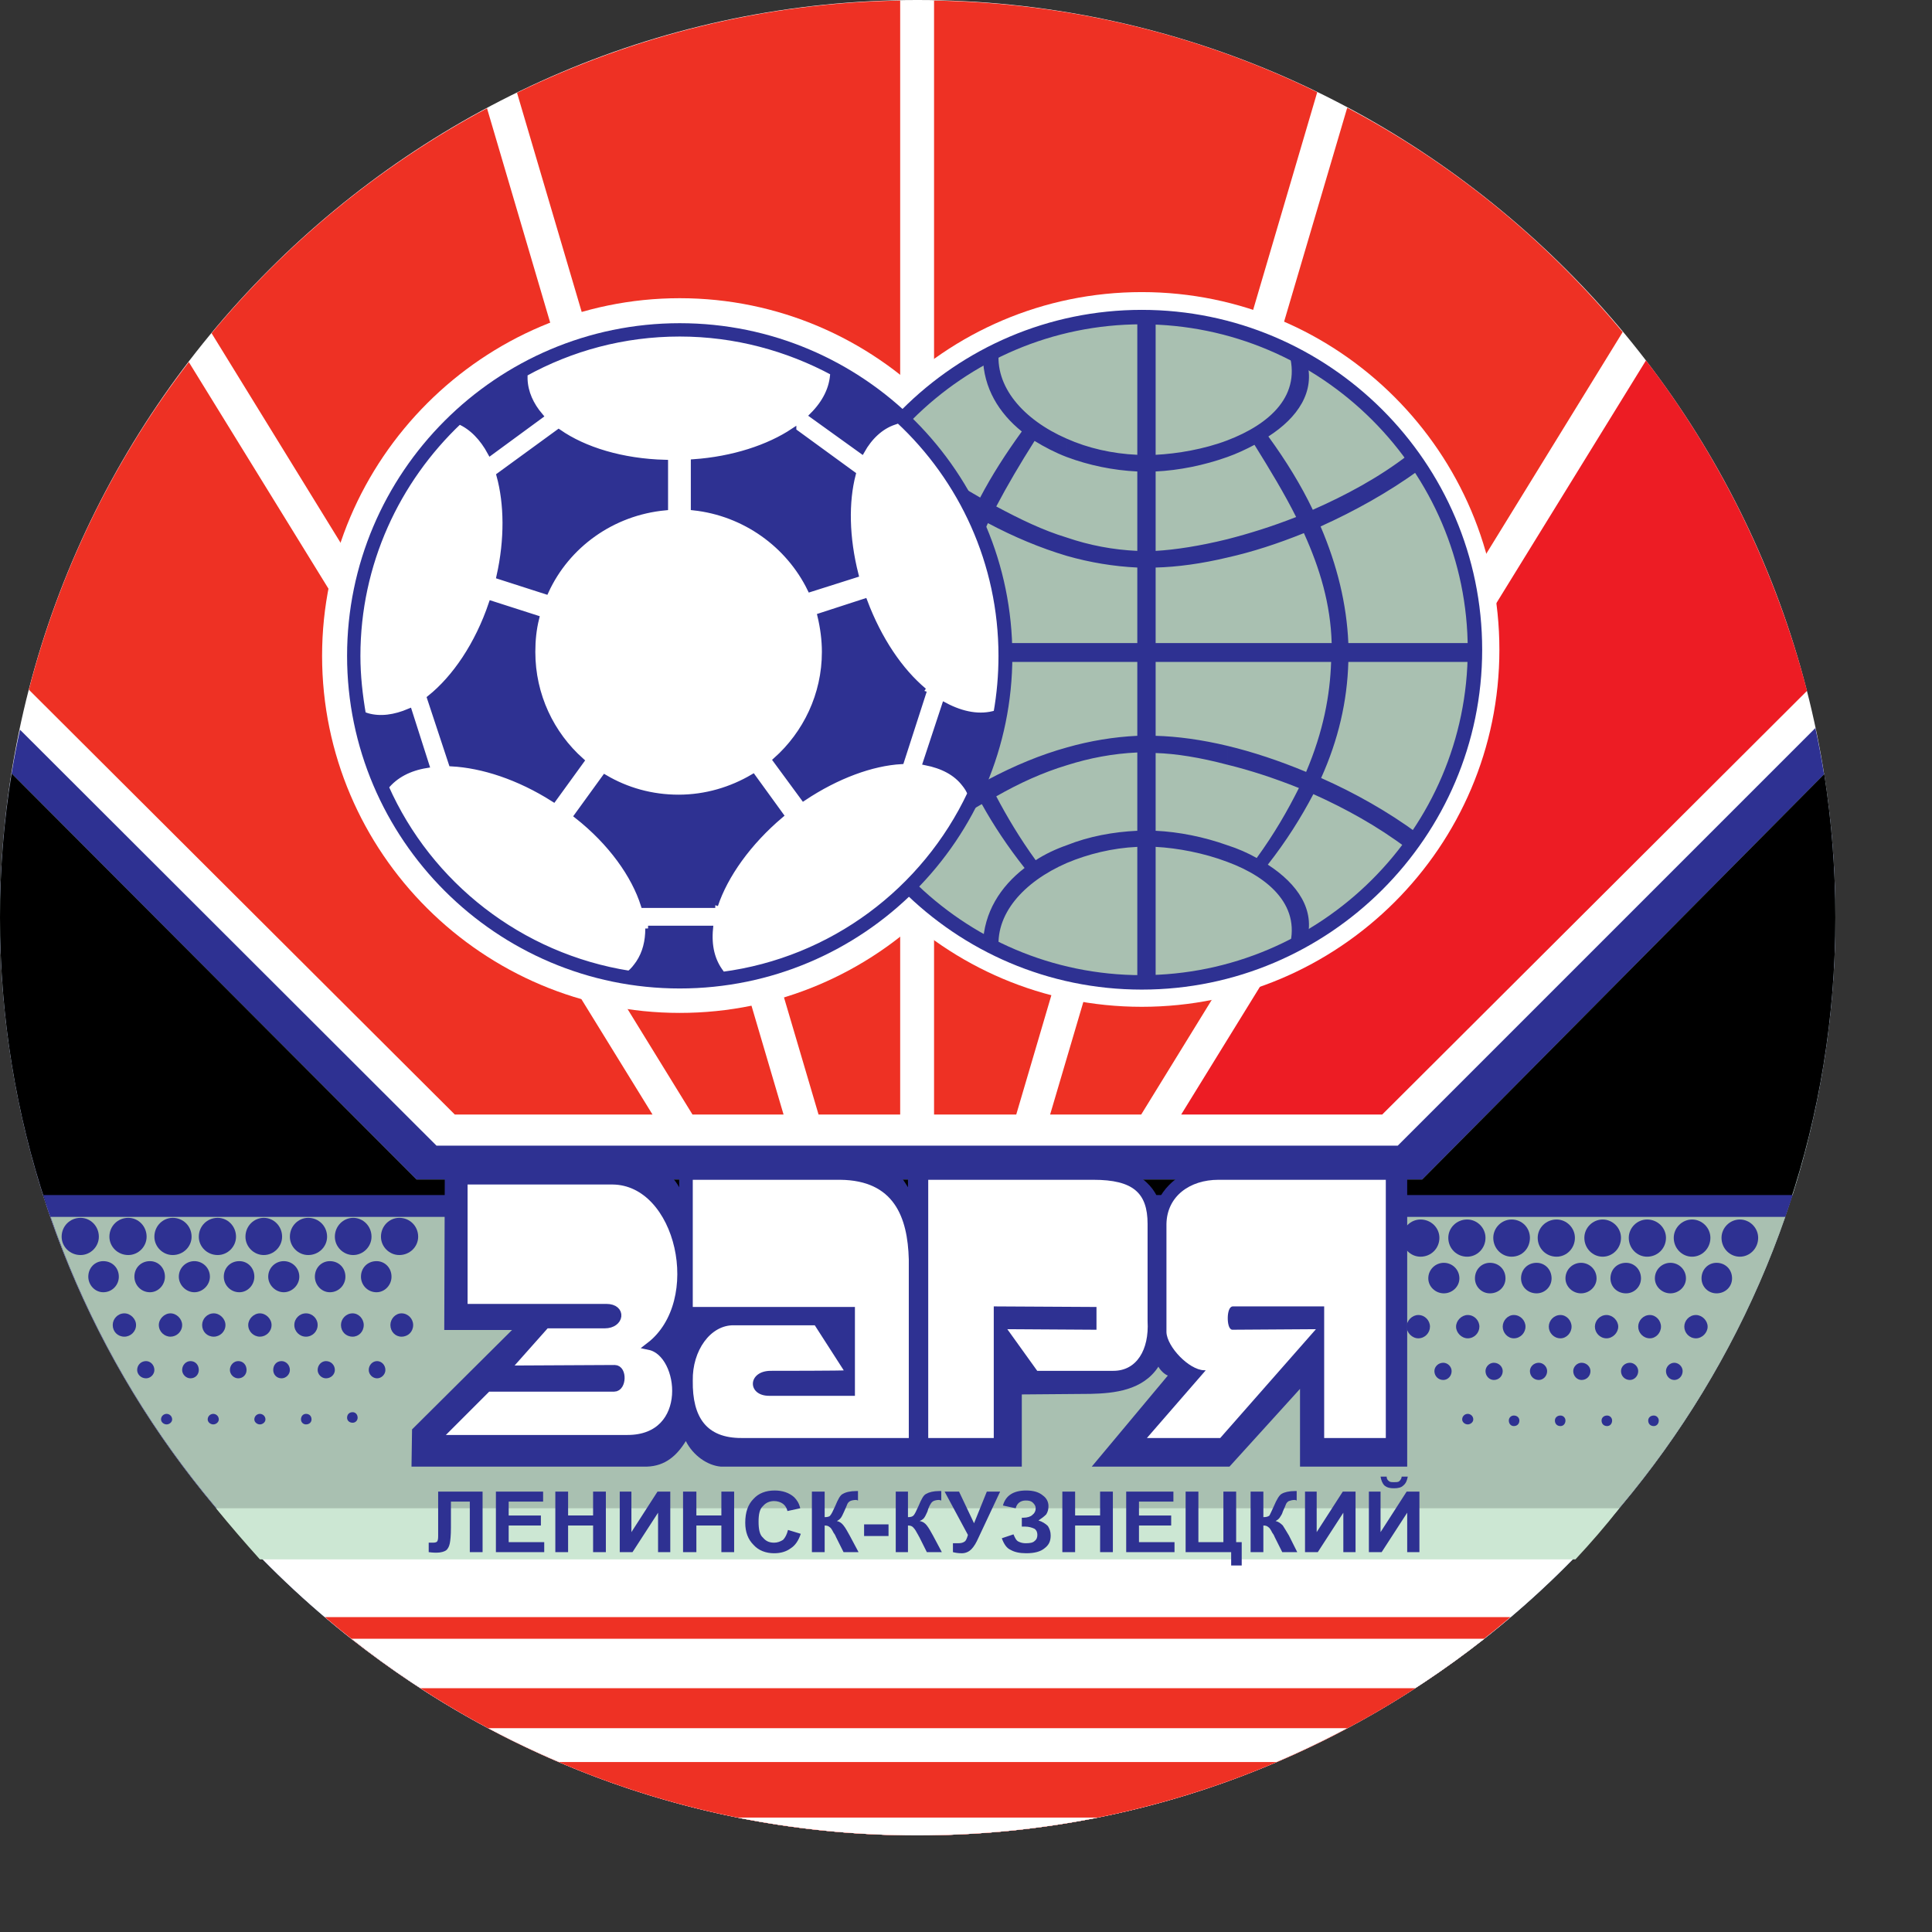 <?xml version="1.0" encoding="UTF-8" standalone="no"?>
<svg
   xmlns:dc="http://purl.org/dc/elements/1.1/"
   xmlns:cc="http://creativecommons.org/ns#"
   xmlns:rdf="http://www.w3.org/1999/02/22-rdf-syntax-ns#"
   xmlns:svg="http://www.w3.org/2000/svg"
   xmlns="http://www.w3.org/2000/svg"
   xmlns:sodipodi="http://sodipodi.sourceforge.net/DTD/sodipodi-0.dtd"
   xmlns:inkscape="http://www.inkscape.org/namespaces/inkscape"
   version="1.1"
   id="Layer_1"
   x="0px"
   y="0px"
   viewBox="0 0 1000 1000"
   xml:space="preserve"
   sodipodi:docname="Zarya Soccer.svg"
   width="1000"
   height="1000"
   inkscape:version="1.0.1 (3bc2e813f5, 2020-09-07)"><rect x="0" y="0" width="1000" height="1000" fill="#333333" stroke="none"/><defs
   id="defs205" /><sodipodi:namedview
   pagecolor="#ffffff"
   bordercolor="#666666"
   borderopacity="1"
   objecttolerance="10"
   gridtolerance="10"
   guidetolerance="10"
   inkscape:pageopacity="0"
   inkscape:pageshadow="2"
   inkscape:window-width="1920"
   inkscape:window-height="1017"
   id="namedview203"
   showgrid="false"
   inkscape:zoom="1.1186869"
   inkscape:cx="306"
   inkscape:cy="396"
   inkscape:window-x="-8"
   inkscape:window-y="-8"
   inkscape:window-maximized="1"
   inkscape:current-layer="Layer_1" />

































<g
   id="g1132"
   transform="matrix(2.366,0,0,2.366,-73.719,-24.07)"><path
     style="fill:#ffffff"
     d="m 231.854,411.685 c 110.673,0 200.815,-90.142 200.815,-200.818 0,-110.431 -90.142,-200.694 -200.815,-200.694 -110.433,0 -200.696,90.264 -200.696,200.694 -0.001,110.676 90.263,200.818 200.696,200.818 z"
     id="path2" /><path
     style="fill:#2e3192"
     d="m 35.531,169.805 91.115,90.995 h 210.292 l 91.359,-91.359 c 2.915,13.485 4.373,27.334 4.373,41.426 0,110.676 -90.142,200.818 -200.815,200.818 -110.433,0 -200.696,-90.142 -200.696,-200.818 -0.002,-13.97 1.457,-27.82 4.372,-41.062 z"
     id="path4" /><path
     style="fill:#a9c0b1"
     d="m 33.709,179.403 88.563,88.805 h 220.013 l 87.956,-88.684 c 1.579,10.204 2.429,20.775 2.429,31.342 0,21.14 -3.281,41.549 -9.354,60.746 H 40.633 c -6.196,-19.196 -9.476,-39.605 -9.476,-60.746 0,-10.566 0.85,-21.137 2.552,-31.463 z m 388.027,96.945 c -27.212,78.601 -102.171,135.337 -189.882,135.337 -87.592,0 -162.427,-56.736 -189.641,-135.337 z"
     id="path6" /><path
     style="fill:#ed1c24"
     d="M 426.474,161.301 C 419.548,134.696 407.52,110.277 391.242,89.017 L 289.559,253.994 h 43.978 z"
     id="path8" /><path
     style="fill:#ee3124"
     d="M 386.14,82.822 C 369.498,62.776 349.086,46.012 325.883,33.741 l -64.995,220.253 h 19.924 z"
     id="path10" /><path
     style="fill:#ee3124"
     d="M 319.323,30.339 C 293.932,17.948 265.503,10.779 235.497,10.294 v 243.7 h 17.98 z"
     id="path12" /><path
     style="fill:#ee3124"
     d="m 228.087,10.294 c -29.886,0.486 -58.314,7.775 -83.826,20.167 l 65.967,223.534 h 17.858 V 10.294 Z"
     id="path14" /><path
     style="fill:#ee3124"
     d="M 137.7,33.863 C 114.496,46.254 94.086,63.019 77.443,83.065 l 105.208,170.93 h 19.923 z"
     id="path16" /><path
     style="fill:#ee3124"
     d="m 72.463,89.381 c -16.157,21.018 -28.185,45.315 -34.988,71.678 l 93.18,92.936 h 43.248 z"
     id="path18" /><path
     d="m 33.709,179.403 88.563,88.805 h 220.013 l 87.956,-88.684 c 1.579,10.204 2.429,20.775 2.429,31.342 0,21.868 -3.522,43.005 -10.083,62.687 H 41.241 C 34.681,253.872 31.158,232.735 31.158,210.866 31.157,200.3 32.007,189.729 33.709,179.403 Z"
     id="path20" /><path
     style="fill:#ffffff"
     d="m 375.329,351.184 c -36.447,37.298 -87.35,60.502 -143.475,60.502 -56.005,0 -106.787,-23.204 -143.355,-60.502 z"
     id="path22" /><path
     style="fill:#ee3124"
     d="m 361.6,363.94 c -34.987,29.765 -80.303,47.745 -129.746,47.745 -49.202,0 -94.518,-17.98 -129.627,-47.745 z"
     id="path24" /><path
     style="fill:#ffffff"
     d="m 355.89,368.68 c -34.258,26.97 -77.264,43.006 -124.036,43.006 -46.53,0 -89.658,-16.036 -123.795,-43.006 z"
     id="path26" /><path
     style="fill:#ee3124"
     d="m 340.826,379.492 c -31.465,20.409 -68.883,32.194 -108.972,32.194 -39.97,0 -77.387,-11.785 -108.731,-32.194 z"
     id="path28" /><path
     style="fill:#ffffff"
     d="m 325.882,388.237 c -28.064,14.942 -60.013,23.448 -94.029,23.448 -33.773,0 -65.846,-8.506 -93.91,-23.448 z"
     id="path30" /><path
     style="fill:#ee3124"
     d="m 310.455,395.65 c -24.176,10.325 -50.783,16.036 -78.601,16.036 -27.699,0 -54.304,-5.71 -78.481,-16.036 z"
     id="path32" /><path
     style="fill:#ffffff"
     d="m 271.335,407.797 c -12.755,2.551 -25.996,3.889 -39.481,3.889 -13.365,0 -26.606,-1.338 -39.362,-3.889 z"
     id="path34" /><path
     style="fill:#2e3192"
     d="m 42.213,276.348 h 379.523 c 0.486,-1.579 1.092,-3.157 1.579,-4.735 H 40.633 c 0.487,1.578 0.972,3.157 1.58,4.735 z"
     id="path36" /><g
     id="g104">
	<path
   style="fill:#2e3192"
   d="m 118.506,284.732 c 2.309,0 4.131,-1.823 4.131,-4.01 0,-2.308 -1.822,-4.13 -4.131,-4.13 -2.187,0 -4.009,1.823 -4.009,4.13 0,2.187 1.822,4.01 4.009,4.01 z"
   id="path38" />
	<path
   style="fill:#2e3192"
   d="m 108.422,284.732 c 2.187,0 4.009,-1.823 4.009,-4.01 0,-2.308 -1.822,-4.13 -4.009,-4.13 -2.186,0 -4.009,1.823 -4.009,4.13 0,2.187 1.823,4.01 4.009,4.01 z"
   id="path40" />
	<path
   style="fill:#2e3192"
   d="m 98.582,284.732 c 2.308,0 4.131,-1.823 4.131,-4.01 0,-2.308 -1.823,-4.13 -4.131,-4.13 -2.187,0 -4.01,1.823 -4.01,4.13 0,2.187 1.824,4.01 4.01,4.01 z"
   id="path42" />
	<path
   style="fill:#2e3192"
   d="m 88.864,284.732 c 2.187,0 4.008,-1.823 4.008,-4.01 0,-2.308 -1.822,-4.13 -4.008,-4.13 -2.186,0 -4.009,1.823 -4.009,4.13 -0.001,2.187 1.823,4.01 4.009,4.01 z"
   id="path44" />
	<path
   style="fill:#2e3192"
   d="m 78.78,284.732 c 2.187,0 4.01,-1.823 4.01,-4.01 0,-2.308 -1.822,-4.13 -4.01,-4.13 -2.308,0 -4.13,1.823 -4.13,4.13 -0.001,2.187 1.821,4.01 4.13,4.01 z"
   id="path46" />
	<path
   style="fill:#2e3192"
   d="m 68.939,284.732 c 2.309,0 4.131,-1.823 4.131,-4.01 0,-2.308 -1.822,-4.13 -4.131,-4.13 -2.186,0 -4.008,1.823 -4.008,4.13 -10e-4,2.187 1.821,4.01 4.008,4.01 z"
   id="path48" />
	<path
   style="fill:#2e3192"
   d="m 59.221,284.732 c 2.188,0 4.01,-1.823 4.01,-4.01 0,-2.308 -1.822,-4.13 -4.01,-4.13 -2.308,0 -4.13,1.823 -4.13,4.13 0,2.187 1.822,4.01 4.13,4.01 z"
   id="path50" />
	<path
   style="fill:#2e3192"
   d="m 48.773,284.732 c 2.187,0 4.009,-1.823 4.009,-4.01 0,-2.308 -1.822,-4.13 -4.009,-4.13 -2.308,0 -4.131,1.823 -4.131,4.13 0,2.187 1.823,4.01 4.131,4.01 z"
   id="path52" />
	<path
   style="fill:#2e3192"
   d="m 113.525,292.872 c 1.822,0 3.28,-1.578 3.28,-3.402 0,-1.943 -1.457,-3.404 -3.28,-3.404 -1.943,0 -3.401,1.46 -3.401,3.404 -10e-4,1.824 1.457,3.402 3.401,3.402 z"
   id="path54" />
	<path
   style="fill:#2e3192"
   d="m 103.32,292.872 c 1.944,0 3.402,-1.578 3.402,-3.402 0,-1.943 -1.458,-3.404 -3.402,-3.404 -1.822,0 -3.28,1.46 -3.28,3.404 0,1.824 1.458,3.402 3.28,3.402 z"
   id="path56" />
	<path
   style="fill:#2e3192"
   d="m 93.236,292.872 c 1.823,0 3.401,-1.578 3.401,-3.402 0,-1.943 -1.578,-3.404 -3.401,-3.404 -1.822,0 -3.402,1.46 -3.402,3.404 0,1.824 1.581,3.402 3.402,3.402 z"
   id="path58" />
	<path
   style="fill:#2e3192"
   d="m 83.519,292.872 c 1.822,0 3.28,-1.578 3.28,-3.402 0,-1.943 -1.458,-3.404 -3.28,-3.404 -1.945,0 -3.402,1.46 -3.402,3.404 -0.001,1.824 1.457,3.402 3.402,3.402 z"
   id="path60" />
	<path
   style="fill:#2e3192"
   d="m 73.677,292.872 c 1.823,0 3.402,-1.578 3.402,-3.402 0,-1.943 -1.579,-3.404 -3.402,-3.404 -1.822,0 -3.4,1.46 -3.4,3.404 0,1.824 1.578,3.402 3.4,3.402 z"
   id="path62" />
	<path
   style="fill:#2e3192"
   d="m 63.958,292.872 c 1.823,0 3.281,-1.578 3.281,-3.402 0,-1.943 -1.458,-3.404 -3.281,-3.404 -1.943,0 -3.4,1.46 -3.4,3.404 0,1.824 1.457,3.402 3.4,3.402 z"
   id="path64" />
	<path
   style="fill:#2e3192"
   d="m 53.754,292.872 c 1.944,0 3.401,-1.578 3.401,-3.402 0,-1.943 -1.458,-3.404 -3.401,-3.404 -1.822,0 -3.28,1.46 -3.28,3.404 0,1.824 1.458,3.402 3.28,3.402 z"
   id="path66" />
	<path
   style="fill:#2e3192"
   d="m 118.992,302.591 c 1.458,0 2.551,-1.094 2.551,-2.551 0,-1.338 -1.093,-2.551 -2.551,-2.551 -1.337,0 -2.429,1.213 -2.429,2.551 0,1.456 1.092,2.551 2.429,2.551 z"
   id="path68" />
	<path
   style="fill:#2e3192"
   d="m 108.302,302.591 c 1.337,0 2.429,-1.094 2.429,-2.551 0,-1.338 -1.092,-2.551 -2.429,-2.551 -1.458,0 -2.552,1.213 -2.552,2.551 0,1.456 1.093,2.551 2.552,2.551 z"
   id="path70" />
	<circle
   style="fill:#2e3192"
   cx="98.097"
   cy="300.04"
   r="2.551"
   id="circle72" />
	<path
   style="fill:#2e3192"
   d="m 88.013,302.591 c 1.336,0 2.551,-1.094 2.551,-2.551 0,-1.338 -1.215,-2.551 -2.551,-2.551 -1.336,0 -2.552,1.213 -2.552,2.551 0,1.456 1.217,2.551 2.552,2.551 z"
   id="path74" />
	<path
   style="fill:#2e3192"
   d="m 77.929,302.591 c 1.338,0 2.551,-1.094 2.551,-2.551 0,-1.338 -1.213,-2.551 -2.551,-2.551 -1.458,0 -2.551,1.213 -2.551,2.551 0,1.456 1.093,2.551 2.551,2.551 z"
   id="path76" />
	<path
   style="fill:#2e3192"
   d="m 68.454,302.591 c 1.336,0 2.552,-1.094 2.552,-2.551 0,-1.338 -1.216,-2.551 -2.552,-2.551 -1.337,0 -2.551,1.213 -2.551,2.551 0,1.456 1.214,2.551 2.551,2.551 z"
   id="path78" />
	<path
   style="fill:#2e3192"
   d="m 58.369,302.591 c 1.338,0 2.552,-1.094 2.552,-2.551 0,-1.338 -1.214,-2.551 -2.552,-2.551 -1.457,0 -2.55,1.213 -2.55,2.551 0,1.456 1.094,2.551 2.55,2.551 z"
   id="path80" />
	<path
   style="fill:#2e3192"
   d="m 113.647,311.703 c 0.97,0 1.822,-0.851 1.822,-1.822 0,-1.095 -0.852,-1.945 -1.822,-1.945 -0.973,0 -1.822,0.85 -1.822,1.945 0,0.971 0.849,1.822 1.822,1.822 z"
   id="path82" />
	<path
   style="fill:#2e3192"
   d="m 102.47,311.703 c 1.092,0 1.943,-0.851 1.943,-1.822 0,-1.095 -0.851,-1.945 -1.943,-1.945 -0.972,0 -1.823,0.85 -1.823,1.945 0,0.971 0.851,1.822 1.823,1.822 z"
   id="path84" />
	<path
   style="fill:#2e3192"
   d="m 92.751,311.703 c 0.972,0 1.822,-0.851 1.822,-1.822 0,-1.095 -0.85,-1.945 -1.822,-1.945 -1.093,0 -1.821,0.85 -1.821,1.945 0,0.971 0.727,1.822 1.821,1.822 z"
   id="path86" />
	<path
   style="fill:#2e3192"
   d="m 83.275,311.703 c 1.094,0 1.822,-0.851 1.822,-1.822 0,-1.095 -0.728,-1.945 -1.822,-1.945 -0.972,0 -1.822,0.85 -1.822,1.945 0,0.971 0.851,1.822 1.822,1.822 z"
   id="path88" />
	<path
   style="fill:#2e3192"
   d="m 72.828,311.703 c 1.092,0 1.821,-0.851 1.821,-1.822 0,-1.095 -0.729,-1.945 -1.821,-1.945 -0.973,0 -1.823,0.85 -1.823,1.945 0,0.971 0.85,1.822 1.823,1.822 z"
   id="path90" />
	<path
   style="fill:#2e3192"
   d="m 63.108,311.703 c 0.971,0 1.822,-0.851 1.822,-1.822 0,-1.095 -0.851,-1.945 -1.822,-1.945 -1.093,0 -1.944,0.85 -1.944,1.945 10e-4,0.971 0.851,1.822 1.944,1.822 z"
   id="path92" />
	<path
   style="fill:#2e3192"
   d="m 108.302,321.421 c 0.607,0 1.093,-0.488 1.093,-1.094 0,-0.729 -0.486,-1.216 -1.093,-1.216 -0.73,0 -1.215,0.487 -1.215,1.216 0,0.607 0.485,1.094 1.215,1.094 z"
   id="path94" />
	<path
   style="fill:#2e3192"
   d="m 98.097,321.784 c 0.728,0 1.214,-0.484 1.214,-1.091 0,-0.731 -0.486,-1.216 -1.214,-1.216 -0.608,0 -1.094,0.484 -1.094,1.216 -0.001,0.607 0.485,1.091 1.094,1.091 z"
   id="path96" />
	<path
   style="fill:#2e3192"
   d="m 88.013,321.784 c 0.607,0 1.215,-0.484 1.215,-1.091 0,-0.731 -0.608,-1.216 -1.215,-1.216 -0.608,0 -1.215,0.484 -1.215,1.216 0,0.607 0.607,1.091 1.215,1.091 z"
   id="path98" />
	<path
   style="fill:#2e3192"
   d="m 77.808,321.784 c 0.608,0 1.215,-0.484 1.215,-1.091 0,-0.731 -0.607,-1.216 -1.215,-1.216 -0.607,0 -1.215,0.484 -1.215,1.216 0,0.607 0.608,1.091 1.215,1.091 z"
   id="path100" />
	<path
   style="fill:#2e3192"
   d="m 67.603,321.784 c 0.608,0 1.215,-0.484 1.215,-1.091 0,-0.731 -0.607,-1.216 -1.215,-1.216 -0.607,0 -1.215,0.484 -1.215,1.216 0,0.607 0.608,1.091 1.215,1.091 z"
   id="path102" />
</g><g
     id="g172">
	<path
   style="fill:#2e3192"
   d="m 341.919,285.095 c -2.186,0 -4.009,-1.819 -4.009,-4.13 0,-2.185 1.823,-4.007 4.009,-4.007 2.308,0 4.13,1.822 4.13,4.007 0,2.31 -1.822,4.13 -4.13,4.13 z"
   id="path106" />
	<path
   style="fill:#2e3192"
   d="m 352.123,285.095 c -2.307,0 -4.129,-1.819 -4.129,-4.13 0,-2.185 1.822,-4.007 4.129,-4.007 2.189,0 4.009,1.822 4.009,4.007 0,2.31 -1.821,4.13 -4.009,4.13 z"
   id="path108" />
	<path
   style="fill:#2e3192"
   d="m 361.843,285.095 c -2.187,0 -4.008,-1.819 -4.008,-4.13 0,-2.185 1.822,-4.007 4.008,-4.007 2.309,0 4.009,1.822 4.009,4.007 0,2.31 -1.7,4.13 -4.009,4.13 z"
   id="path110" />
	<path
   style="fill:#2e3192"
   d="m 371.684,285.095 c -2.308,0 -4.13,-1.819 -4.13,-4.13 0,-2.185 1.822,-4.007 4.13,-4.007 2.186,0 4.009,1.822 4.009,4.007 0,2.31 -1.823,4.13 -4.009,4.13 z"
   id="path112" />
	<path
   style="fill:#2e3192"
   d="m 381.766,285.095 c -2.186,0 -4.008,-1.819 -4.008,-4.13 0,-2.185 1.822,-4.007 4.008,-4.007 2.186,0 4.009,1.822 4.009,4.007 0,2.31 -1.822,4.13 -4.009,4.13 z"
   id="path114" />
	<path
   style="fill:#2e3192"
   d="m 391.485,285.095 c -2.187,0 -4.009,-1.819 -4.009,-4.13 0,-2.185 1.822,-4.007 4.009,-4.007 2.308,0 4.13,1.822 4.13,4.007 0,2.31 -1.822,4.13 -4.13,4.13 z"
   id="path116" />
	<path
   style="fill:#2e3192"
   d="m 401.326,285.095 c -2.186,0 -4.009,-1.819 -4.009,-4.13 0,-2.185 1.823,-4.007 4.009,-4.007 2.186,0 4.008,1.822 4.008,4.007 0,2.31 -1.822,4.13 -4.008,4.13 z"
   id="path118" />
	<path
   style="fill:#2e3192"
   d="m 411.773,285.095 c -2.186,0 -4.008,-1.819 -4.008,-4.13 0,-2.185 1.822,-4.007 4.008,-4.007 2.187,0 4.009,1.822 4.009,4.007 0.001,2.31 -1.822,4.13 -4.009,4.13 z"
   id="path120" />
	<path
   style="fill:#2e3192"
   d="m 347.022,293.113 c -1.824,0 -3.403,-1.457 -3.403,-3.279 0,-1.945 1.579,-3.401 3.403,-3.401 1.822,0 3.4,1.457 3.4,3.401 10e-4,1.822 -1.578,3.279 -3.4,3.279 z"
   id="path122" />
	<path
   style="fill:#2e3192"
   d="m 357.104,293.113 c -1.822,0 -3.279,-1.457 -3.279,-3.279 0,-1.945 1.456,-3.401 3.279,-3.401 1.944,0 3.403,1.457 3.403,3.401 0,1.822 -1.459,3.279 -3.403,3.279 z"
   id="path124" />
	<path
   style="fill:#2e3192"
   d="m 367.309,293.113 c -1.943,0 -3.401,-1.457 -3.401,-3.279 0,-1.945 1.458,-3.401 3.401,-3.401 1.822,0 3.28,1.457 3.28,3.401 0,1.822 -1.458,3.279 -3.28,3.279 z"
   id="path126" />
	<path
   style="fill:#2e3192"
   d="m 377.029,293.113 c -1.822,0 -3.402,-1.457 -3.402,-3.279 0,-1.945 1.581,-3.401 3.402,-3.401 1.823,0 3.401,1.457 3.401,3.401 0,1.822 -1.578,3.279 -3.401,3.279 z"
   id="path128" />
	<path
   style="fill:#2e3192"
   d="m 386.87,293.113 c -1.945,0 -3.402,-1.457 -3.402,-3.279 0,-1.945 1.458,-3.401 3.402,-3.401 1.822,0 3.279,1.457 3.279,3.401 -10e-4,1.822 -1.458,3.279 -3.279,3.279 z"
   id="path130" />
	<path
   style="fill:#2e3192"
   d="m 396.588,293.113 c -1.823,0 -3.401,-1.457 -3.401,-3.279 0,-1.945 1.579,-3.401 3.401,-3.401 1.822,0 3.4,1.457 3.4,3.401 10e-4,1.822 -1.577,3.279 -3.4,3.279 z"
   id="path132" />
	<path
   style="fill:#2e3192"
   d="m 406.671,293.113 c -1.823,0 -3.279,-1.457 -3.279,-3.279 0,-1.945 1.456,-3.401 3.279,-3.401 1.945,0 3.402,1.457 3.402,3.401 0,1.822 -1.457,3.279 -3.402,3.279 z"
   id="path134" />
	<path
   style="fill:#2e3192"
   d="m 341.433,302.953 c -1.337,0 -2.551,-1.213 -2.551,-2.551 0,-1.335 1.214,-2.551 2.551,-2.551 1.458,0 2.553,1.216 2.553,2.551 -10e-4,1.338 -1.096,2.551 -2.553,2.551 z"
   id="path136" />
	<path
   style="fill:#2e3192"
   d="m 352.245,302.953 c -1.335,0 -2.551,-1.213 -2.551,-2.551 0,-1.335 1.215,-2.551 2.551,-2.551 1.458,0 2.553,1.216 2.553,2.551 -10e-4,1.338 -1.095,2.551 -2.553,2.551 z"
   id="path138" />
	<path
   style="fill:#2e3192"
   d="m 362.329,302.953 c -1.337,0 -2.43,-1.213 -2.43,-2.551 0,-1.335 1.093,-2.551 2.43,-2.551 1.456,0 2.551,1.216 2.551,2.551 0,1.338 -1.094,2.551 -2.551,2.551 z"
   id="path140" />
	<path
   style="fill:#2e3192"
   d="m 372.533,302.953 c -1.458,0 -2.551,-1.213 -2.551,-2.551 0,-1.335 1.093,-2.551 2.551,-2.551 1.337,0 2.429,1.216 2.429,2.551 0,1.338 -1.092,2.551 -2.429,2.551 z"
   id="path142" />
	<path
   style="fill:#2e3192"
   d="m 382.617,302.953 c -1.458,0 -2.551,-1.213 -2.551,-2.551 0,-1.335 1.093,-2.551 2.551,-2.551 1.336,0 2.553,1.216 2.553,2.551 -0.001,1.338 -1.217,2.551 -2.553,2.551 z"
   id="path144" />
	<path
   style="fill:#2e3192"
   d="m 392.093,302.953 c -1.458,0 -2.551,-1.213 -2.551,-2.551 0,-1.335 1.093,-2.551 2.551,-2.551 1.336,0 2.431,1.216 2.431,2.551 0,1.338 -1.095,2.551 -2.431,2.551 z"
   id="path146" />
	<path
   style="fill:#2e3192"
   d="m 402.175,302.953 c -1.457,0 -2.55,-1.213 -2.55,-2.551 0,-1.335 1.093,-2.551 2.55,-2.551 1.337,0 2.553,1.216 2.553,2.551 0,1.338 -1.216,2.551 -2.553,2.551 z"
   id="path148" />
	<path
   style="fill:#2e3192"
   d="m 346.899,312.065 c -1.092,0 -1.943,-0.851 -1.943,-1.944 0,-0.97 0.851,-1.823 1.943,-1.823 0.973,0 1.823,0.853 1.823,1.823 0.001,1.094 -0.85,1.944 -1.823,1.944 z"
   id="path150" />
	<path
   style="fill:#2e3192"
   d="m 357.955,312.065 c -0.971,0 -1.822,-0.851 -1.822,-1.944 0,-0.97 0.852,-1.823 1.822,-1.823 1.094,0 1.944,0.853 1.944,1.823 0,1.094 -0.851,1.944 -1.944,1.944 z"
   id="path152" />
	<path
   style="fill:#2e3192"
   d="m 367.795,312.065 c -1.092,0 -1.943,-0.851 -1.943,-1.944 0,-0.97 0.85,-1.823 1.943,-1.823 0.972,0 1.822,0.853 1.822,1.823 0,1.094 -0.85,1.944 -1.822,1.944 z"
   id="path154" />
	<path
   style="fill:#2e3192"
   d="m 377.149,312.065 c -0.97,0 -1.821,-0.851 -1.821,-1.944 0,-0.97 0.851,-1.823 1.821,-1.823 1.094,0 1.945,0.853 1.945,1.823 0,1.094 -0.85,1.944 -1.945,1.944 z"
   id="path156" />
	<path
   style="fill:#2e3192"
   d="m 387.72,312.065 c -1.095,0 -1.945,-0.851 -1.945,-1.944 0,-0.97 0.85,-1.823 1.945,-1.823 0.971,0 1.822,0.853 1.822,1.823 0,1.094 -0.851,1.944 -1.822,1.944 z"
   id="path158" />
	<path
   style="fill:#2e3192"
   d="m 397.438,312.065 c -0.972,0 -1.823,-0.851 -1.823,-1.944 0,-0.97 0.851,-1.823 1.823,-1.823 0.973,0 1.823,0.853 1.823,1.823 0,1.094 -0.85,1.944 -1.823,1.944 z"
   id="path160" />
	<path
   style="fill:#2e3192"
   d="m 352.245,321.784 c -0.606,0 -1.214,-0.484 -1.214,-1.091 0,-0.731 0.608,-1.216 1.214,-1.216 0.608,0 1.215,0.484 1.215,1.216 0,0.607 -0.608,1.091 -1.215,1.091 z"
   id="path162" />
	<path
   style="fill:#2e3192"
   d="m 362.329,322.149 c -0.608,0 -1.094,-0.484 -1.094,-1.216 0,-0.606 0.486,-1.091 1.094,-1.091 0.729,0 1.214,0.485 1.214,1.091 0,0.732 -0.485,1.216 -1.214,1.216 z"
   id="path164" />
	<path
   style="fill:#2e3192"
   d="m 372.533,322.149 c -0.729,0 -1.216,-0.484 -1.216,-1.216 0,-0.606 0.487,-1.091 1.216,-1.091 0.607,0 1.093,0.485 1.093,1.091 0,0.732 -0.486,1.216 -1.093,1.216 z"
   id="path166" />
	<path
   style="fill:#2e3192"
   d="m 382.738,322.149 c -0.728,0 -1.215,-0.484 -1.215,-1.216 0,-0.606 0.487,-1.091 1.215,-1.091 0.609,0 1.093,0.485 1.093,1.091 0,0.732 -0.484,1.216 -1.093,1.216 z"
   id="path168" />
	<path
   style="fill:#2e3192"
   d="m 392.943,322.149 c -0.729,0 -1.215,-0.484 -1.215,-1.216 0,-0.606 0.486,-1.091 1.215,-1.091 0.607,0 1.094,0.485 1.094,1.091 0.001,0.732 -0.486,1.216 -1.094,1.216 z"
   id="path170" />
</g><path
     style="fill:#ffffff"
     d="m 179.856,231.763 c 43.128,0 78.115,-34.988 78.115,-78.115 0,-43.006 -34.987,-78.238 -78.115,-78.238 -43.006,0 -78.237,35.232 -78.237,78.238 0.001,43.127 35.232,78.115 78.237,78.115 z"
     id="path174" /><path
     style="fill:#ffffff"
     d="m 280.934,230.428 c 43.127,0 78.237,-34.989 78.237,-78.116 0,-43.128 -35.11,-78.238 -78.237,-78.238 -43.129,0 -78.115,35.11 -78.115,78.238 -10e-4,43.127 34.986,78.116 78.115,78.116 z"
     id="path176" /><path
     style="fill:#a9c0b1;stroke:#2e3192;stroke-width:3.159"
     d="m 280.934,225.083 c 40.09,0 72.892,-32.682 72.892,-72.771 0,-40.092 -32.802,-72.771 -72.892,-72.771 -40.091,0 -72.65,32.679 -72.65,72.771 0,40.09 32.559,72.771 72.65,72.771 z"
     id="path178" /><path
     style="fill:#2e3192"
     d="m 299.642,106.512 c 9.232,-3.524 16.522,-9.841 13.364,-19.561 l 4.009,2.187 c 1.944,6.682 -1.944,12.392 -8.382,16.522 3.888,5.346 7.168,10.691 9.719,16.038 7.168,-3.159 14.457,-7.047 20.895,-12.028 l 2.431,3.281 c -6.682,4.86 -14.094,8.99 -21.626,12.392 3.645,8.504 5.71,17.008 6.076,25.512 h 27.698 v 4.131 h -27.698 c -0.245,8.626 -2.187,17.007 -5.954,25.39 7.41,3.281 14.7,7.411 21.139,12.148 l -2.309,3.282 c -6.439,-4.86 -13.485,-8.747 -20.531,-11.906 -2.673,5.103 -5.953,10.326 -9.962,15.428 6.56,4.252 10.448,9.963 8.504,16.524 l -4.009,2.187 c 3.158,-9.477 -4.132,-15.916 -13.364,-19.317 v -3.645 c 2.308,0.73 4.495,1.701 6.439,2.795 3.888,-5.347 6.803,-10.449 9.233,-15.309 -5.467,-2.186 -10.691,-3.888 -15.672,-5.102 v -4.13 c 5.588,1.336 11.419,3.28 17.25,5.71 3.767,-8.869 5.226,-16.766 5.467,-24.055 h -22.718 v -4.131 h 22.839 c -0.243,-8.504 -2.551,-16.279 -6.075,-24.053 -5.709,2.307 -11.297,4.129 -16.765,5.345 v -4.01 c 4.737,-1.215 9.841,-2.794 15.064,-4.86 -2.551,-5.103 -5.71,-10.326 -9.11,-15.793 -1.823,0.973 -3.889,1.945 -5.954,2.673 v -3.645 z m -35.108,-0.366 c 4.614,2.065 9.96,3.281 15.427,3.523 V 79.177 h 4.009 v 30.493 c 4.737,-0.242 10.569,-1.214 15.672,-3.158 v 3.644 c -5.103,1.822 -10.568,2.915 -15.672,3.159 v 17.373 c 4.373,-0.244 9.719,-1.093 15.672,-2.551 v 4.01 c -5.587,1.335 -10.935,2.065 -15.672,2.186 v 16.522 h 15.672 v 4.131 H 283.97 v 16.158 c 4.737,0.122 10.085,0.85 15.672,2.187 v 4.13 c -5.953,-1.58 -11.299,-2.43 -15.672,-2.552 v 17.008 c 5.103,0.244 10.569,1.337 15.672,3.159 v 3.645 c -5.103,-1.944 -10.935,-3.037 -15.672,-3.28 v 29.885 h -4.009 v -29.885 c -5.468,0.244 -10.813,1.579 -15.427,3.524 v -3.889 c 4.859,-1.942 10.203,-2.915 15.427,-3.159 v -17.128 c -5.346,0.242 -10.448,1.214 -15.427,2.793 v -3.888 c 5.101,-1.458 10.324,-2.308 15.427,-2.551 v -16.158 h -15.427 v -4.131 h 15.427 v -16.522 c -5.103,-0.243 -10.327,-1.093 -15.427,-2.552 v -4.008 c 4.979,1.701 10.082,2.672 15.427,2.916 v -17.373 c -5.224,-0.244 -10.568,-1.337 -15.427,-3.159 z m -9.235,93.91 c -3.645,-4.617 -6.802,-9.355 -9.355,-13.972 -3.644,2.065 -7.41,4.374 -11.298,6.804 l -1.092,-3.402 c 3.522,-2.551 7.045,-4.858 10.569,-6.925 -4.496,-9.232 -6.924,-18.344 -7.288,-27.577 h -28.551 v -4.131 h 28.551 c 0.242,-9.354 2.672,-18.83 7.045,-28.305 -3.281,-1.944 -6.681,-4.131 -9.962,-6.561 l 0.973,-3.402 c 3.766,2.309 7.289,4.495 10.689,6.439 2.551,-4.86 5.59,-9.596 9.113,-14.456 -4.982,-4.009 -8.384,-9.476 -8.504,-16.279 l 3.522,-1.701 c -1.094,8.14 5.345,15.43 14.823,19.559 v 4.009 c -2.553,-0.972 -4.862,-2.187 -7.048,-3.523 -3.159,4.982 -5.952,9.719 -8.382,14.336 5.224,2.794 10.205,5.223 15.431,6.803 v 4.008 c -5.712,-1.7 -11.543,-4.13 -17.253,-7.167 -4.008,8.503 -6.559,16.886 -6.804,26.241 h 24.057 v 4.131 H 240.6 c 0.364,7.653 2.308,16.279 6.681,25.755 5.71,-3.036 11.541,-5.466 17.253,-7.046 v 3.888 c -5.226,1.579 -10.328,3.888 -15.431,6.804 2.309,4.374 5.103,9.112 8.627,13.971 2.064,-1.337 4.372,-2.43 6.804,-3.281 v 3.889 c -9.477,4.13 -15.917,11.297 -14.823,19.438 l -3.522,-1.701 c 0.242,-6.927 3.764,-12.515 9.11,-16.646 z"
     id="path180" /><path
     style="fill:#2e3192"
     d="m 179.856,226.417 c 40.212,0 72.77,-32.679 72.77,-72.77 0,-40.09 -32.558,-72.771 -72.77,-72.771 -40.091,0 -72.77,32.681 -72.77,72.771 0.001,40.092 32.68,72.77 72.77,72.77 z"
     id="path182" /><path
     style="fill:#ffffff"
     d="m 227.723,102.138 c -0.244,0.122 -0.608,0.244 -0.973,0.365 -2.915,0.971 -5.345,3.279 -7.046,6.317 l -2.551,-1.823 -8.261,-5.953 c 2.794,-2.794 4.373,-5.952 4.495,-9.354 -3.765,-2.065 -7.774,-3.765 -11.904,-5.102 -6.804,-2.186 -14.093,-3.401 -21.625,-3.401 0,0 -0.121,0 -0.244,0 -7.289,0 -14.456,1.215 -21.138,3.401 -0.243,0 -0.364,0.122 -0.608,0.122 -4.13,1.457 -8.139,3.158 -11.904,5.223 0,0.365 0,0.851 0,1.215 0.122,2.915 1.336,5.587 3.401,8.018 l -7.532,5.467 -3.401,2.552 c -1.701,-3.159 -4.009,-5.588 -6.804,-6.803 -13.607,12.877 -22.231,31.1 -22.231,51.267 0,4.374 0.485,8.626 1.214,12.877 0.243,0 0.486,0.122 0.852,0.243 2.915,0.851 6.073,0.365 9.233,-0.971 l 3.765,11.784 c -3.765,0.608 -6.803,2.188 -8.867,4.738 5.588,12.514 14.82,23.204 26.241,30.493 4.98,3.159 10.326,5.711 16.035,7.654 0.244,0 0.365,0.122 0.608,0.244 3.402,0.971 6.804,1.823 10.327,2.429 0.85,-0.606 1.458,-1.459 2.065,-2.308 1.457,-2.188 2.065,-4.737 2.065,-7.533 h 6.681 6.926 c -0.365,3.767 0.364,7.045 2.43,9.719 0.122,0.122 0.122,0.244 0.243,0.366 4.252,-0.608 8.261,-1.459 12.271,-2.794 5.587,-1.822 10.812,-4.253 15.671,-7.29 11.298,-7.045 20.531,-17.251 26.241,-29.52 -0.244,-0.73 -0.729,-1.459 -1.214,-2.065 -1.945,-2.552 -4.861,-4.008 -8.504,-4.738 l 4.129,-12.513 c 3.889,2.065 7.775,2.794 11.298,1.702 0.728,-4.131 1.094,-8.263 1.094,-12.514 -0.004,-20.293 -8.629,-38.637 -22.478,-51.514 z m -44.829,9.111 c 7.046,-0.485 13.486,-2.308 18.588,-4.859 1.214,-0.608 2.307,-1.215 3.279,-1.943 l 12.392,8.99 0.608,0.485 c -0.244,0.852 -0.365,1.702 -0.608,2.673 -0.607,4.01 -0.728,8.505 0,13.364 0.364,1.945 0.729,3.888 1.215,5.953 l -1.215,0.364 -8.748,2.795 c -1.7,-3.523 -4.13,-6.682 -6.923,-9.355 -4.982,-4.616 -11.42,-7.775 -18.588,-8.504 z m -42.521,2.915 1.458,-1.093 11.541,-8.381 c 1.337,0.971 2.794,1.822 4.495,2.55 0.244,0.122 0.365,0.243 0.608,0.365 5.103,2.187 11.299,3.644 18.223,3.767 v 9.84 c -6.924,0.607 -13.241,3.523 -18.223,7.775 -0.243,0.243 -0.364,0.365 -0.608,0.607 -3.037,2.794 -5.587,6.196 -7.289,9.961 l -8.747,-2.793 -1.458,-0.486 c 1.823,-8.14 1.702,-15.914 0,-22.112 z m 1.458,65.605 c -4.131,-1.46 -8.261,-2.309 -11.906,-2.552 l -4.738,-14.336 c 5.467,-4.373 10.447,-11.663 13.485,-20.652 l 3.158,0.972 6.682,2.187 c -0.608,2.431 -0.851,4.861 -0.851,7.412 0,9.232 3.888,17.493 10.204,23.324 0.122,0.121 0.365,0.244 0.487,0.486 l -0.487,0.729 -5.587,7.653 c -3.522,-2.187 -7.045,-3.888 -10.447,-5.223 z M 201.482,189 c -6.927,5.832 -11.664,12.756 -13.85,19.194 h -8.019 -7.653 c -1.944,-6.195 -6.681,-12.999 -13.485,-18.709 -0.243,-0.12 -0.364,-0.364 -0.608,-0.485 -0.242,-0.121 -0.363,-0.243 -0.485,-0.364 l 0.485,-0.729 0.608,-0.972 4.982,-6.682 c 4.738,2.794 10.204,4.375 16.156,4.375 5.953,0 11.542,-1.702 16.279,-4.496 l 5.59,7.654 0.485,0.729 c -0.122,0.121 -0.365,0.243 -0.485,0.485 z m 26.848,-12.27 c -3.402,0.243 -7.167,1.094 -11.177,2.673 -3.401,1.336 -6.804,3.158 -10.205,5.345 l -5.466,-7.532 -0.608,-0.729 c 0.242,-0.244 0.364,-0.365 0.608,-0.486 6.196,-5.83 10.082,-14.092 10.082,-23.203 0,-2.674 -0.364,-5.346 -0.971,-7.897 l 6.56,-2.065 3.159,-1.093 c 3.159,8.382 7.775,15.186 13,19.559 z"
     id="path184" /><path
     style="fill:none;stroke:#2e3192;stroke-width:1.215"
     d="m 172.932,213.297 h 13.606 c -0.365,3.767 0.364,7.045 2.43,9.719 0.122,0.122 0.122,0.244 0.243,0.366 24.054,-3.159 44.22,-18.467 54.183,-39.605 -0.244,-0.73 -0.729,-1.459 -1.214,-2.065 -1.945,-2.552 -4.861,-4.008 -8.504,-4.738 l 4.129,-12.513 c 3.889,2.065 7.775,2.794 11.298,1.702 0.728,-4.131 1.094,-8.263 1.094,-12.514 0,-20.289 -8.626,-38.633 -22.475,-51.51 -0.244,0.122 -0.608,0.244 -0.973,0.365 -2.915,0.971 -5.345,3.279 -7.046,6.317 l -10.812,-7.776 c 2.794,-2.794 4.373,-5.952 4.495,-9.354 -9.961,-5.344 -21.381,-8.503 -33.53,-8.503 -12.271,0 -23.812,3.159 -33.894,8.747 0,0.365 0,0.851 0,1.215 0.122,2.915 1.336,5.587 3.401,8.018 l -10.934,8.019 c -1.701,-3.159 -4.009,-5.588 -6.804,-6.803 -13.607,12.877 -22.231,31.1 -22.231,51.267 0,4.374 0.485,8.626 1.214,12.877 0.243,0 0.486,0.122 0.852,0.243 2.915,0.851 6.073,0.365 9.233,-0.971 l 3.765,11.784 c -3.765,0.608 -6.803,2.188 -8.867,4.738 9.476,21.382 29.399,37.054 53.211,40.82 0.85,-0.606 1.458,-1.459 2.065,-2.308 1.457,-2.191 2.065,-4.741 2.065,-7.537 z m 14.7,-5.102 H 171.96 c -2.064,-6.559 -7.167,-13.728 -14.578,-19.559 l 6.075,-8.383 c 4.738,2.794 10.204,4.375 16.156,4.375 5.953,0 11.542,-1.702 16.279,-4.496 l 6.075,8.382 c -7.046,5.953 -12.149,13.122 -14.335,19.681 z m 45.679,-46.894 -4.981,15.429 c -6.439,0.364 -14.093,3.16 -21.382,8.019 l -6.074,-8.261 c 6.56,-5.832 10.69,-14.335 10.69,-23.689 0,-2.674 -0.364,-5.346 -0.971,-7.897 l 9.719,-3.159 c 3.159,8.382 7.775,15.185 12.999,19.558 z m -28.55,-56.855 12.999,9.475 c -1.579,6.075 -1.458,13.85 0.607,21.99 l -9.962,3.159 c -4.737,-9.719 -14.334,-16.645 -25.512,-17.858 v -9.962 c 8.626,-0.608 16.4,-3.159 21.868,-6.804 z m -64.388,9.718 12.999,-9.475 c 5.589,3.887 13.85,6.438 23.326,6.682 v 9.84 c -11.663,1.093 -21.503,8.261 -26.12,18.344 l -10.205,-3.28 c 1.823,-8.139 1.702,-15.913 0,-22.111 z m -15.185,48.717 c 5.467,-4.373 10.447,-11.663 13.485,-20.652 l 9.84,3.158 c -0.608,2.431 -0.851,4.861 -0.851,7.412 0,9.475 4.13,17.98 10.691,23.811 l -6.075,8.382 c -7.654,-4.859 -15.55,-7.411 -22.354,-7.775 z"
     id="path186" /><path
     style="fill:#cce7d3"
     d="m 88.013,351.305 h 287.8 c 3.402,-3.646 6.561,-7.287 9.598,-11.175 H 78.416 c 3.158,3.888 6.316,7.53 9.597,11.175 z"
     id="path188" /><path
     style="fill:#2e3192"
     d="m 127.01,336.485 h 9.719 v 13.241 h -2.794 v -11.057 h -4.131 v 5.712 c 0,1.7 -0.121,2.793 -0.243,3.4 -0.122,0.61 -0.365,1.216 -0.851,1.582 -0.364,0.24 -1.092,0.484 -2.065,0.484 -0.243,0 -0.851,0 -1.701,-0.123 v -2.066 h 0.609 c 0.606,0 0.97,0 1.214,-0.24 0.122,-0.122 0.243,-0.487 0.243,-1.094 v -2.308 z m 12.634,13.241 v -13.241 h 10.327 v 2.185 h -7.532 v 3.039 h 7.046 v 2.189 h -7.046 v 3.644 h 7.776 v 2.185 h -10.571 z m 13,0 v -13.241 h 2.794 v 5.224 h 5.467 v -5.224 h 2.794 v 13.241 h -2.794 v -5.829 h -5.467 v 5.829 z m 14.092,-13.241 h 2.551 v 8.868 l 5.71,-8.868 h 2.794 v 13.241 h -2.673 v -8.624 l -5.588,8.624 h -2.794 z m 13.849,13.241 v -13.241 h 2.915 v 5.224 h 5.468 v -5.224 h 2.794 v 13.241 h -2.794 v -5.829 H 183.5 v 5.829 z m 22.96,-4.857 2.795,0.851 c -0.486,1.456 -1.215,2.551 -2.186,3.157 -0.971,0.728 -2.188,1.094 -3.645,1.094 -1.822,0 -3.402,-0.607 -4.495,-1.822 -1.216,-1.216 -1.823,-2.795 -1.823,-4.862 0,-2.306 0.607,-4.006 1.823,-5.223 1.092,-1.212 2.673,-1.822 4.617,-1.822 1.701,0 3.158,0.488 4.252,1.459 0.607,0.607 1.092,1.335 1.335,2.429 l -2.794,0.606 c -0.121,-0.606 -0.485,-1.212 -0.972,-1.578 -0.486,-0.366 -1.215,-0.607 -1.944,-0.607 -0.972,0 -1.822,0.363 -2.429,1.091 -0.73,0.609 -0.974,1.822 -0.974,3.404 0,1.7 0.244,2.913 0.974,3.522 0.607,0.728 1.335,1.09 2.429,1.09 0.729,0 1.336,-0.24 1.944,-0.606 0.487,-0.483 0.852,-1.215 1.093,-2.183 z m 5.225,-8.384 h 2.794 v 5.589 c 0.609,0 1.093,-0.121 1.215,-0.365 0.243,-0.244 0.607,-0.973 1.094,-2.066 0.607,-1.457 1.093,-2.429 1.701,-2.673 0.608,-0.362 1.579,-0.606 2.915,-0.606 0,0 0.122,0 0.365,0 v 2.066 l -0.365,-0.122 c -0.607,0 -1.093,0.122 -1.336,0.244 -0.243,0.118 -0.485,0.363 -0.607,0.607 -0.121,0.365 -0.364,0.85 -0.73,1.7 -0.243,0.484 -0.365,0.851 -0.607,1.215 -0.122,0.242 -0.486,0.607 -0.972,0.851 0.608,0.122 1.094,0.485 1.458,0.973 0.486,0.606 0.851,1.334 1.336,2.185 l 1.945,3.644 h -3.281 l -1.7,-3.4 c 0,0 0,-0.122 -0.122,-0.244 0,-0.123 -0.122,-0.245 -0.364,-0.607 -0.365,-0.728 -0.609,-1.093 -0.852,-1.215 -0.243,-0.242 -0.607,-0.362 -1.093,-0.362 v 5.829 h -2.794 z m 11.42,9.719 v -2.551 h 5.346 v 2.551 z m 6.925,-9.719 h 2.672 v 5.589 c 0.608,0 0.972,-0.121 1.216,-0.365 0.242,-0.244 0.606,-0.973 1.092,-2.066 0.609,-1.457 1.094,-2.429 1.7,-2.673 0.609,-0.362 1.581,-0.606 2.794,-0.606 0.123,0 0.245,0 0.486,0 v 2.066 l -0.486,-0.122 c -0.486,0 -0.971,0.122 -1.214,0.244 -0.244,0.118 -0.485,0.363 -0.608,0.607 -0.242,0.365 -0.486,0.85 -0.728,1.7 -0.245,0.484 -0.364,0.851 -0.609,1.215 -0.12,0.242 -0.485,0.607 -1.091,0.851 0.728,0.122 1.214,0.485 1.578,0.973 0.487,0.606 0.851,1.334 1.337,2.185 l 1.944,3.644 h -3.281 l -1.7,-3.4 c 0,0 -0.123,-0.122 -0.123,-0.244 -0.122,-0.123 -0.122,-0.245 -0.364,-0.607 -0.364,-0.728 -0.728,-1.093 -0.851,-1.215 -0.243,-0.242 -0.607,-0.362 -1.093,-0.362 v 5.829 h -2.672 v -13.243 z m 10.69,0 h 3.158 l 3.281,6.924 2.794,-6.924 h 2.914 l -4.737,10.085 c -0.486,1.09 -0.972,1.941 -1.58,2.551 -0.486,0.484 -1.215,0.851 -2.064,0.851 -0.851,0 -1.458,-0.122 -1.945,-0.245 v -1.944 c 0.486,0 0.85,0 1.094,0 0.729,0 1.092,-0.123 1.458,-0.363 0.242,-0.122 0.485,-0.609 0.728,-1.46 z m 15.551,3.645 -2.795,-0.606 c 0.608,-2.188 2.309,-3.282 5.102,-3.282 1.58,0 2.793,0.366 3.644,1.094 0.851,0.607 1.216,1.457 1.216,2.307 0,0.731 -0.121,1.216 -0.485,1.822 -0.486,0.488 -0.973,0.851 -1.702,1.337 0.852,0.245 1.58,0.729 2.066,1.216 0.364,0.607 0.605,1.213 0.605,2.064 0,1.216 -0.364,2.066 -1.336,2.794 -0.851,0.728 -2.187,1.094 -4.008,1.094 -1.458,0 -2.551,-0.245 -3.402,-0.729 -0.85,-0.365 -1.458,-1.216 -1.944,-2.551 l 2.553,-0.853 c 0.364,0.853 0.607,1.338 1.092,1.582 0.486,0.24 0.972,0.363 1.581,0.363 0.971,0 1.578,-0.123 1.942,-0.484 0.486,-0.365 0.609,-0.85 0.609,-1.338 0,-0.484 -0.123,-0.972 -0.609,-1.335 -0.486,-0.243 -1.215,-0.487 -2.064,-0.487 h -0.728 v -1.941 h 0.363 c 0.85,0 1.579,-0.244 1.943,-0.61 0.486,-0.362 0.731,-0.851 0.731,-1.457 0,-0.487 -0.245,-0.85 -0.609,-1.216 -0.365,-0.363 -0.851,-0.484 -1.578,-0.484 -1.095,0 -1.944,0.606 -2.187,1.7 z m 10.204,9.596 v -13.241 h 2.795 v 5.224 h 5.466 v -5.224 h 2.793 v 13.241 h -2.793 v -5.829 h -5.466 v 5.829 z m 13.97,0 v -13.241 h 10.327 v 2.185 h -7.532 v 3.039 h 7.045 v 2.189 h -7.045 v 3.644 h 7.775 v 2.185 h -10.57 z m 13,-13.241 h 2.794 v 11.057 h 5.468 v -11.057 h 2.793 v 11.057 h 1.215 v 5.102 h -2.308 v -2.917 h -9.962 z m 14.215,0 h 2.793 v 5.589 c 0.609,0 1.094,-0.121 1.336,-0.365 0.123,-0.244 0.487,-0.973 0.973,-2.066 0.608,-1.457 1.214,-2.429 1.7,-2.673 0.608,-0.362 1.58,-0.606 2.916,-0.606 0,0 0.123,0 0.364,0 v 2.066 l -0.364,-0.122 c -0.608,0 -0.973,0.122 -1.337,0.244 -0.243,0.118 -0.485,0.363 -0.607,0.607 -0.122,0.365 -0.365,0.85 -0.729,1.7 -0.122,0.484 -0.364,0.851 -0.608,1.215 -0.122,0.242 -0.485,0.607 -0.972,0.851 0.608,0.122 1.094,0.485 1.58,0.973 0.364,0.606 0.851,1.334 1.336,2.185 l 1.824,3.644 h -3.281 l -1.7,-3.4 c 0,0 0,-0.122 -0.122,-0.244 0,-0.123 -0.123,-0.245 -0.364,-0.607 -0.364,-0.728 -0.609,-1.093 -0.851,-1.215 -0.244,-0.242 -0.608,-0.362 -1.094,-0.362 v 5.829 h -2.793 z m 11.905,0 h 2.551 v 8.868 l 5.709,-8.868 h 2.794 v 13.241 h -2.673 v -8.624 l -5.587,8.624 h -2.794 z m 13.972,0 h 2.551 v 8.868 l 5.709,-8.868 h 2.794 v 13.241 h -2.673 v -8.624 l -5.588,8.624 h -2.793 z m 7.168,-3.279 h 1.336 c -0.122,0.728 -0.366,1.457 -0.973,1.941 -0.485,0.487 -1.216,0.61 -2.066,0.61 -0.85,0 -1.456,-0.123 -2.064,-0.61 -0.485,-0.484 -0.728,-1.213 -0.85,-1.941 h 1.336 c 0,0.362 0.123,0.728 0.486,0.973 0.243,0.24 0.608,0.24 1.092,0.24 0.608,0 0.973,0 1.217,-0.24 0.241,-0.245 0.486,-0.611 0.486,-0.973 z"
     id="path190" /><path
     style="fill:#2e3192"
     d="m 121.179,331.018 h 51.509 c 4.009,-0.122 6.561,-2.429 8.504,-5.59 1.58,3.161 4.738,5.346 7.654,5.59 h 65.846 v -15.792 l 15.063,-0.123 c 5.102,-0.121 11.419,-0.727 14.823,-5.951 0.363,0.729 1.336,1.7 2.064,1.941 l -16.645,19.925 h 30.13 l 15.428,-17.008 v 17.008 h 23.448 v -66.089 h -42.156 c -4.131,0 -9.961,2.917 -12.269,7.774 -1.581,-4.735 -7.777,-7.774 -12.028,-7.774 h -42.763 v 4.979 c -1.579,-2.551 -2.915,-4.858 -7.653,-4.979 h -42.398 v 4.979 c -1.823,-3.4 -4.982,-4.858 -8.504,-4.979 h -42.765 l -0.122,36.205 h 14.822 L 121.3,322.877 Z"
     id="path192" /><path
     style="fill:#ffffff;stroke:#2e3192;stroke-width:1.701"
     d="m 126.646,324.944 h 41.792 c 14.335,0 12.27,-18.709 4.86,-20.287 12.633,-9.722 6.681,-36.083 -8.141,-36.205 h -32.558 v 27.821 h 31.221 c 3.523,0 3.038,3.645 -0.363,3.645 h -12.878 l -8.747,9.841 23.812,-0.122 c 1.822,0 1.7,4.129 -0.123,4.129 h -27.698 z"
     id="path194" /><path
     style="fill:#ffffff;stroke:#2e3192;stroke-width:0.364"
     d="m 193.341,324.944 h 36.812 v -39.24 c -0.245,-9.355 -3.281,-17.495 -15.188,-17.614 h -32.436 v 28.184 h 35.474 v 19.074 h -18.587 c -4.617,0 -4.495,-5.104 0.365,-5.104 0.729,0 16.401,0 16.279,-0.122 l -6.56,-10.204 h -17.737 c -5.346,-0.122 -9.354,5.708 -9.233,12.269 -0.122,8.262 3.158,12.757 10.811,12.757 z"
     id="path196" /><path
     style="fill:#ffffff;stroke:#2e3192;stroke-width:0.364"
     d="m 234.04,324.944 h 14.7 v -28.792 l 22.108,0.122 v 4.617 l -19.678,-0.122 6.802,9.475 h 16.765 c 5.224,0 8.019,-4.736 7.654,-11.054 v -21.263 c 0,-6.924 -3.281,-9.837 -12.027,-9.837 H 234.04 Z"
     id="path198" /><path
     style="fill:#ffffff;stroke:#2e3192;stroke-width:0.364"
     d="m 334.508,324.944 h -13.849 v -28.792 h -19.803 c -1.215,0 -1.215,4.617 -0.121,4.739 l 18.709,-0.122 -21.262,24.175 H 281.66 l 12.878,-14.822 c -3.401,-0.119 -8.26,-5.225 -8.383,-8.503 v -23.691 c 0.122,-6.195 5.223,-9.837 11.541,-9.837 h 36.811 v 56.853 z"
     id="path200" /></g>
</svg>

